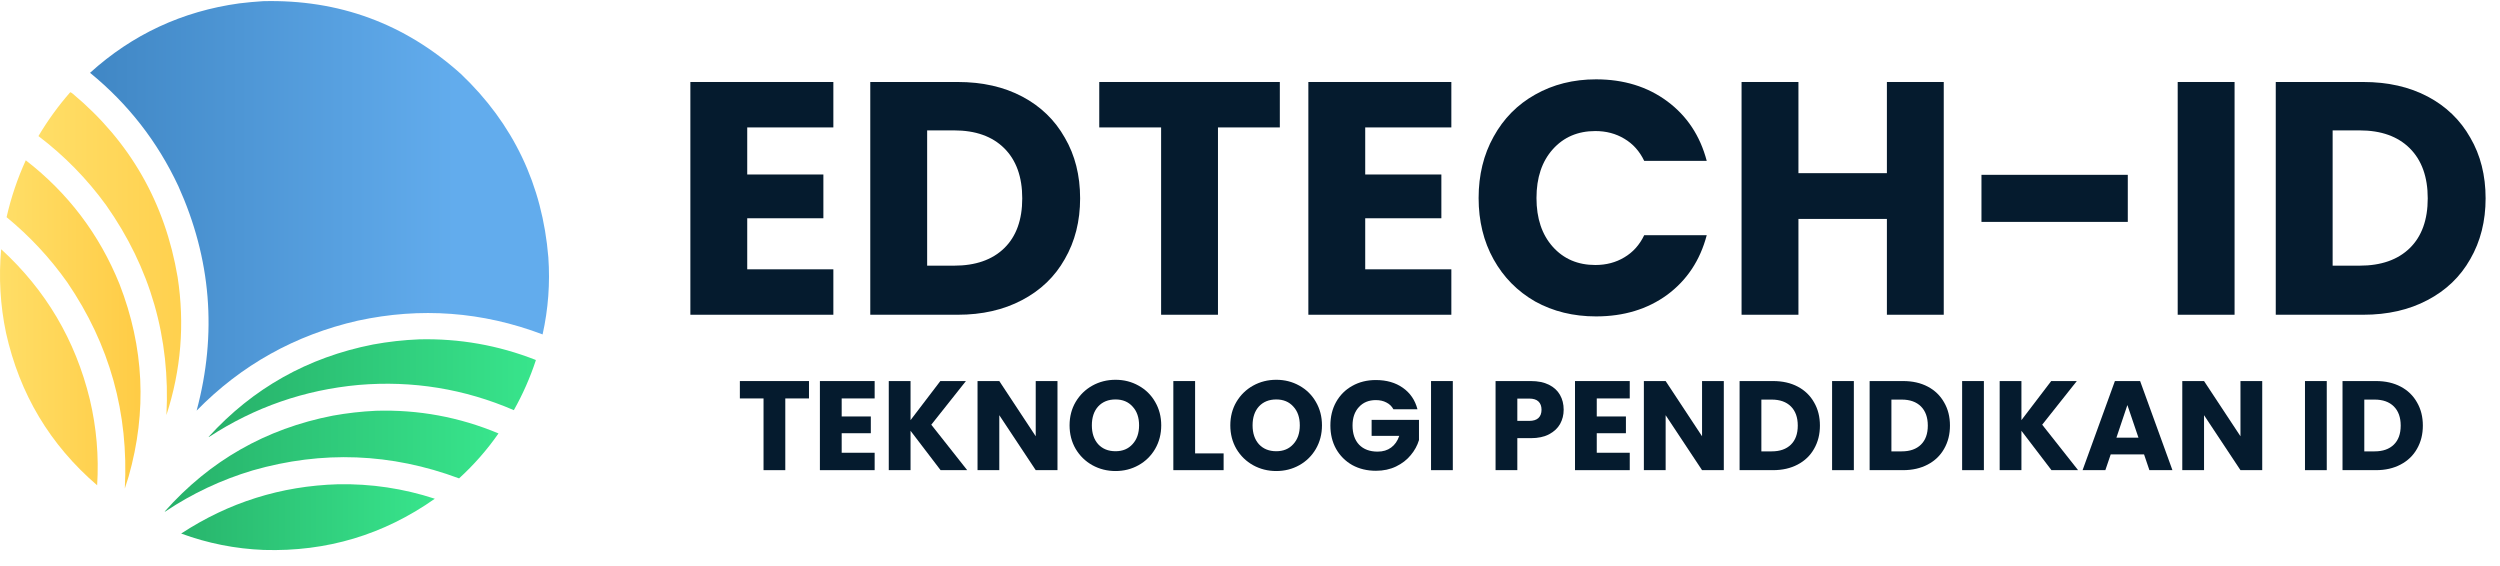 <svg width="128" height="29" viewBox="0 0 128 29" fill="none" xmlns="http://www.w3.org/2000/svg">
<g clip-path="url(#clip0_407_359)">
<path fill-rule="evenodd" clip-rule="evenodd" d="M13.471 0.06C17.352 -0.036 20.729 1.207 23.6 3.788C26.278 6.334 27.77 9.463 28.075 13.174C28.169 14.505 28.07 15.821 27.781 17.122C24.696 15.955 21.541 15.72 18.316 16.419C15.106 17.153 12.356 18.688 10.067 21.024C11.123 17.081 10.81 13.248 9.131 9.529C8.065 7.251 6.558 5.317 4.61 3.728C6.781 1.763 9.327 0.578 12.248 0.173C12.657 0.123 13.064 0.085 13.471 0.06Z" fill="url(#paint0_linear_407_359)"/>
<path fill-rule="evenodd" clip-rule="evenodd" d="M3.597 4.721C3.647 4.739 3.693 4.767 3.732 4.804C6.665 7.258 8.452 10.386 9.094 14.187C9.463 16.587 9.272 18.941 8.521 21.249C8.729 17.298 7.698 13.714 5.429 10.498C4.448 9.151 3.295 7.974 1.968 6.967C2.443 6.168 2.985 5.42 3.597 4.721Z" fill="url(#paint1_linear_407_359)"/>
<path fill-rule="evenodd" clip-rule="evenodd" d="M1.32 8.207C3.489 9.887 5.088 12 6.118 14.544C7.377 17.776 7.533 21.06 6.586 24.397C6.523 24.604 6.458 24.811 6.39 25.016C6.597 21.156 5.615 17.635 3.443 14.454C2.559 13.206 1.524 12.095 0.337 11.119C0.566 10.114 0.893 9.143 1.32 8.207Z" fill="url(#paint2_linear_407_359)"/>
<path fill-rule="evenodd" clip-rule="evenodd" d="M0.06 12.76C2.345 14.851 3.857 17.411 4.597 20.441C4.941 21.891 5.067 23.36 4.974 24.847C2.56 22.773 1.005 20.173 0.309 17.046C0.012 15.63 -0.071 14.201 0.06 12.76Z" fill="url(#paint3_linear_407_359)"/>
<path fill-rule="evenodd" clip-rule="evenodd" d="M21.453 17.375C23.513 17.324 25.502 17.674 27.42 18.425C27.427 18.431 27.432 18.438 27.435 18.447C27.142 19.335 26.767 20.186 26.309 21C23.773 19.907 21.127 19.477 18.371 19.708C15.592 19.961 13.039 20.847 10.712 22.366C10.702 22.376 10.692 22.376 10.682 22.366C12.956 19.872 15.761 18.297 19.096 17.639C19.878 17.495 20.663 17.407 21.453 17.375Z" fill="url(#paint4_linear_407_359)"/>
<path fill-rule="evenodd" clip-rule="evenodd" d="M19.239 21.032C21.418 20.965 23.513 21.351 25.523 22.191C24.939 23.031 24.266 23.798 23.504 24.493C20.029 23.198 16.507 23.061 12.939 24.084C11.339 24.562 9.847 25.264 8.463 26.189C8.453 26.199 8.443 26.199 8.433 26.189C10.741 23.587 13.61 21.951 17.038 21.282C17.769 21.15 18.502 21.067 19.239 21.032Z" fill="url(#paint5_linear_407_359)"/>
<path fill-rule="evenodd" clip-rule="evenodd" d="M17.304 24.794C19 24.762 20.652 25.009 22.263 25.535C19.644 27.38 16.726 28.254 13.509 28.157C12.053 28.1 10.642 27.82 9.276 27.318C11.711 25.723 14.387 24.881 17.304 24.794Z" fill="url(#paint6_linear_407_359)"/>
</g>
<path d="M38.258 6.524V8.934H42.157V11.175H38.258V13.789H42.668V16.115H35.347V4.198H42.668V6.524H38.258Z" fill="#051B2E"/>
<path d="M49.036 4.198C50.296 4.198 51.397 4.447 52.339 4.945C53.281 5.443 54.008 6.145 54.518 7.05C55.041 7.944 55.302 8.979 55.302 10.156C55.302 11.322 55.041 12.357 54.518 13.263C54.008 14.168 53.276 14.87 52.322 15.368C51.38 15.866 50.285 16.115 49.036 16.115H44.558V4.198H49.036ZM48.849 13.602C49.95 13.602 50.807 13.302 51.42 12.703C52.033 12.103 52.339 11.254 52.339 10.156C52.339 9.059 52.033 8.204 51.42 7.593C50.807 6.982 49.95 6.676 48.849 6.676H47.47V13.602H48.849Z" fill="#051B2E"/>
<path d="M65.527 4.198V6.524H62.36V16.115H59.449V6.524H56.282V4.198H65.527Z" fill="#051B2E"/>
<path d="M69.899 6.524V8.934H73.798V11.175H69.899V13.789H74.309V16.115H66.988V4.198H74.309V6.524H69.899Z" fill="#051B2E"/>
<path d="M75.705 10.139C75.705 8.962 75.961 7.916 76.472 6.999C76.982 6.071 77.692 5.352 78.6 4.843C79.519 4.323 80.558 4.062 81.716 4.062C83.134 4.062 84.349 4.436 85.359 5.183C86.369 5.93 87.045 6.948 87.385 8.238H84.184C83.946 7.74 83.606 7.361 83.163 7.101C82.731 6.841 82.238 6.71 81.681 6.71C80.785 6.71 80.058 7.022 79.502 7.644C78.946 8.266 78.668 9.098 78.668 10.139C78.668 11.181 78.946 12.012 79.502 12.635C80.058 13.257 80.785 13.568 81.681 13.568C82.238 13.568 82.731 13.438 83.163 13.178C83.606 12.918 83.946 12.539 84.184 12.041H87.385C87.045 13.331 86.369 14.349 85.359 15.096C84.349 15.832 83.134 16.2 81.716 16.2C80.558 16.2 79.519 15.945 78.6 15.436C77.692 14.915 76.982 14.196 76.472 13.28C75.961 12.363 75.705 11.316 75.705 10.139Z" fill="#051B2E"/>
<path d="M99.52 4.198V16.115H96.609V11.209H92.08V16.115H89.168V4.198H92.08V8.866H96.609V4.198H99.52Z" fill="#051B2E"/>
<path d="M108.943 8.951V11.361H101.451V8.951H108.943Z" fill="#051B2E"/>
<path d="M114.41 4.198V16.115H111.498V4.198H114.41Z" fill="#051B2E"/>
<path d="M120.997 4.198C122.257 4.198 123.358 4.447 124.3 4.945C125.242 5.443 125.969 6.145 126.48 7.05C127.002 7.944 127.263 8.979 127.263 10.156C127.263 11.322 127.002 12.357 126.48 13.263C125.969 14.168 125.237 14.87 124.283 15.368C123.341 15.866 122.246 16.115 120.997 16.115H116.519V4.198H120.997ZM120.81 13.602C121.911 13.602 122.768 13.302 123.381 12.703C123.994 12.103 124.3 11.254 124.3 10.156C124.3 9.059 123.994 8.204 123.381 7.593C122.768 6.982 121.911 6.676 120.81 6.676H119.431V13.602H120.81Z" fill="#051B2E"/>
<path d="M41.42 19.51V20.4H40.207V24.072H39.093V20.4H37.881V19.51H41.42Z" fill="#051B2E"/>
<path d="M43.094 20.4V21.323H44.586V22.181H43.094V23.181H44.782V24.072H41.979V19.51H44.782V20.4H43.094Z" fill="#051B2E"/>
<path d="M48.158 24.072L46.62 22.057V24.072H45.505V19.51H46.62V21.511L48.145 19.51H49.455L47.682 21.745L49.52 24.072H48.158Z" fill="#051B2E"/>
<path d="M54.143 24.072H53.029L51.164 21.258V24.072H50.05V19.51H51.164L53.029 22.337V19.51H54.143V24.072Z" fill="#051B2E"/>
<path d="M57.115 24.117C56.685 24.117 56.289 24.017 55.929 23.818C55.572 23.619 55.288 23.342 55.075 22.986C54.866 22.627 54.762 22.224 54.762 21.778C54.762 21.331 54.866 20.931 55.075 20.576C55.288 20.22 55.572 19.943 55.929 19.744C56.289 19.544 56.685 19.445 57.115 19.445C57.545 19.445 57.938 19.544 58.294 19.744C58.655 19.943 58.938 20.22 59.142 20.576C59.35 20.931 59.455 21.331 59.455 21.778C59.455 22.224 59.35 22.627 59.142 22.986C58.933 23.342 58.651 23.619 58.294 23.818C57.938 24.017 57.545 24.117 57.115 24.117ZM57.115 23.103C57.48 23.103 57.771 22.982 57.988 22.739C58.21 22.497 58.321 22.176 58.321 21.778C58.321 21.375 58.21 21.054 57.988 20.816C57.771 20.573 57.48 20.452 57.115 20.452C56.745 20.452 56.45 20.571 56.228 20.809C56.011 21.048 55.903 21.37 55.903 21.778C55.903 22.181 56.011 22.503 56.228 22.746C56.45 22.984 56.745 23.103 57.115 23.103Z" fill="#051B2E"/>
<path d="M61.189 23.214H62.649V24.072H60.075V19.51H61.189V23.214Z" fill="#051B2E"/>
<path d="M65.345 24.117C64.915 24.117 64.519 24.017 64.159 23.818C63.802 23.619 63.518 23.342 63.305 22.986C63.096 22.627 62.992 22.224 62.992 21.778C62.992 21.331 63.096 20.931 63.305 20.576C63.518 20.22 63.802 19.943 64.159 19.744C64.519 19.544 64.915 19.445 65.345 19.445C65.775 19.445 66.168 19.544 66.525 19.744C66.885 19.943 67.168 20.22 67.372 20.576C67.58 20.931 67.685 21.331 67.685 21.778C67.685 22.224 67.58 22.627 67.372 22.986C67.163 23.342 66.881 23.619 66.525 23.818C66.168 24.017 65.775 24.117 65.345 24.117ZM65.345 23.103C65.71 23.103 66.001 22.982 66.218 22.739C66.44 22.497 66.55 22.176 66.55 21.778C66.55 21.375 66.44 21.054 66.218 20.816C66.001 20.573 65.71 20.452 65.345 20.452C64.975 20.452 64.68 20.571 64.458 20.809C64.241 21.048 64.132 21.37 64.132 21.778C64.132 22.181 64.241 22.503 64.458 22.746C64.68 22.984 64.975 23.103 65.345 23.103Z" fill="#051B2E"/>
<path d="M71.342 20.953C71.259 20.801 71.14 20.686 70.984 20.608C70.831 20.526 70.651 20.485 70.442 20.485C70.082 20.485 69.793 20.604 69.576 20.842C69.358 21.076 69.25 21.39 69.25 21.784C69.25 22.204 69.363 22.534 69.589 22.772C69.819 23.006 70.134 23.123 70.534 23.123C70.808 23.123 71.038 23.054 71.225 22.915C71.416 22.776 71.555 22.577 71.642 22.317H70.227V21.498H72.652V22.532C72.569 22.809 72.428 23.067 72.228 23.305C72.033 23.543 71.783 23.736 71.479 23.883C71.175 24.03 70.831 24.104 70.449 24.104C69.997 24.104 69.593 24.007 69.237 23.812C68.885 23.612 68.609 23.337 68.409 22.986C68.213 22.636 68.116 22.235 68.116 21.784C68.116 21.334 68.213 20.933 68.409 20.582C68.609 20.227 68.885 19.952 69.237 19.757C69.589 19.558 69.991 19.458 70.442 19.458C70.99 19.458 71.451 19.59 71.824 19.854C72.202 20.119 72.452 20.485 72.574 20.953H71.342Z" fill="#051B2E"/>
<path d="M74.384 19.51V24.072H73.269V19.51H74.384Z" fill="#051B2E"/>
<path d="M80.06 20.978C80.06 21.243 79.999 21.485 79.877 21.706C79.756 21.923 79.569 22.098 79.317 22.233C79.065 22.367 78.752 22.434 78.378 22.434H77.687V24.072H76.573V19.51H78.378C78.743 19.51 79.052 19.573 79.304 19.698C79.556 19.824 79.745 19.997 79.871 20.218C79.997 20.439 80.06 20.692 80.06 20.978ZM78.293 21.55C78.506 21.55 78.665 21.5 78.769 21.401C78.874 21.301 78.926 21.16 78.926 20.978C78.926 20.797 78.874 20.656 78.769 20.556C78.665 20.456 78.506 20.407 78.293 20.407H77.687V21.55H78.293Z" fill="#051B2E"/>
<path d="M81.754 20.4V21.323H83.247V22.181H81.754V23.181H83.443V24.072H80.64V19.51H83.443V20.4H81.754Z" fill="#051B2E"/>
<path d="M88.259 24.072H87.145L85.281 21.258V24.072H84.166V19.51H85.281L87.145 22.337V19.51H88.259V24.072Z" fill="#051B2E"/>
<path d="M90.781 19.51C91.264 19.51 91.685 19.605 92.046 19.796C92.406 19.986 92.685 20.255 92.88 20.602C93.08 20.944 93.18 21.34 93.18 21.791C93.18 22.237 93.08 22.633 92.88 22.98C92.685 23.326 92.404 23.595 92.039 23.786C91.679 23.976 91.259 24.072 90.781 24.072H89.067V19.51H90.781ZM90.71 23.11C91.131 23.11 91.459 22.995 91.694 22.765C91.928 22.536 92.046 22.211 92.046 21.791C92.046 21.37 91.928 21.043 91.694 20.809C91.459 20.576 91.131 20.459 90.71 20.459H90.182V23.11H90.71Z" fill="#051B2E"/>
<path d="M94.917 19.51V24.072H93.803V19.51H94.917Z" fill="#051B2E"/>
<path d="M97.439 19.51C97.921 19.51 98.343 19.605 98.704 19.796C99.064 19.986 99.342 20.255 99.538 20.602C99.738 20.944 99.838 21.34 99.838 21.791C99.838 22.237 99.738 22.633 99.538 22.98C99.342 23.326 99.062 23.595 98.697 23.786C98.336 23.976 97.917 24.072 97.439 24.072H95.725V19.51H97.439ZM97.368 23.11C97.789 23.11 98.117 22.995 98.352 22.765C98.586 22.536 98.704 22.211 98.704 21.791C98.704 21.37 98.586 21.043 98.352 20.809C98.117 20.576 97.789 20.459 97.368 20.459H96.84V23.11H97.368Z" fill="#051B2E"/>
<path d="M101.575 19.51V24.072H100.461V19.51H101.575Z" fill="#051B2E"/>
<path d="M105.035 24.072L103.497 22.057V24.072H102.383V19.51H103.497V21.511L105.022 19.51H106.333L104.56 21.745L106.398 24.072H105.035Z" fill="#051B2E"/>
<path d="M109.776 23.266H108.068L107.794 24.072H106.628L108.283 19.51H109.574L111.229 24.072H110.049L109.776 23.266ZM109.489 22.408L108.922 20.738L108.361 22.408H109.489Z" fill="#051B2E"/>
<path d="M115.826 24.072H114.712L112.847 21.258V24.072H111.733V19.51H112.847L114.712 22.337V19.51H115.826V24.072Z" fill="#051B2E"/>
<path d="M119.13 19.51V24.072H118.015V19.51H119.13Z" fill="#051B2E"/>
<path d="M121.652 19.51C122.134 19.51 122.555 19.605 122.916 19.796C123.277 19.986 123.555 20.255 123.75 20.602C123.95 20.944 124.05 21.34 124.05 21.791C124.05 22.237 123.95 22.633 123.75 22.98C123.555 23.326 123.274 23.595 122.909 23.786C122.549 23.976 122.13 24.072 121.652 24.072H119.937V19.51H121.652ZM121.58 23.11C122.001 23.11 122.329 22.995 122.564 22.765C122.799 22.536 122.916 22.211 122.916 21.791C122.916 21.37 122.799 21.043 122.564 20.809C122.329 20.576 122.001 20.459 121.58 20.459H121.052V23.11H121.58Z" fill="#051B2E"/>
<defs>
<linearGradient id="paint0_linear_407_359" x1="23.303" y1="4.131" x2="-21.869" y2="4.131" gradientUnits="userSpaceOnUse">
<stop stop-color="#62ACED"/>
<stop offset="1" stop-color="#10528B"/>
</linearGradient>
<linearGradient id="paint1_linear_407_359" x1="1.968" y1="13.789" x2="32.242" y2="13.789" gradientUnits="userSpaceOnUse">
<stop stop-color="#FFDE67"/>
<stop offset="1" stop-color="#FFA600"/>
</linearGradient>
<linearGradient id="paint2_linear_407_359" x1="0.337" y1="17.428" x2="21.195" y2="17.428" gradientUnits="userSpaceOnUse">
<stop stop-color="#FFDE67"/>
<stop offset="1" stop-color="#FFA600"/>
</linearGradient>
<linearGradient id="paint3_linear_407_359" x1="0" y1="19.391" x2="21.138" y2="19.391" gradientUnits="userSpaceOnUse">
<stop stop-color="#FFDE67"/>
<stop offset="1" stop-color="#FFA600"/>
</linearGradient>
<linearGradient id="paint4_linear_407_359" x1="27.435" y1="19.878" x2="-13.183" y2="19.877" gradientUnits="userSpaceOnUse">
<stop stop-color="#38E58C"/>
<stop offset="1" stop-color="#0D6437"/>
</linearGradient>
<linearGradient id="paint5_linear_407_359" x1="25.523" y1="23.616" x2="-16.163" y2="23.616" gradientUnits="userSpaceOnUse">
<stop stop-color="#38E58C"/>
<stop offset="1" stop-color="#0D6437"/>
</linearGradient>
<linearGradient id="paint6_linear_407_359" x1="22.263" y1="26.482" x2="-12.537" y2="26.481" gradientUnits="userSpaceOnUse">
<stop stop-color="#38E58C"/>
<stop offset="1" stop-color="#0D6437"/>
</linearGradient>
<clipPath id="clip0_407_359">
<rect width="28.11" height="28.11" fill="white" transform="translate(0 0.055)"/>
</clipPath>
</defs>
</svg>
